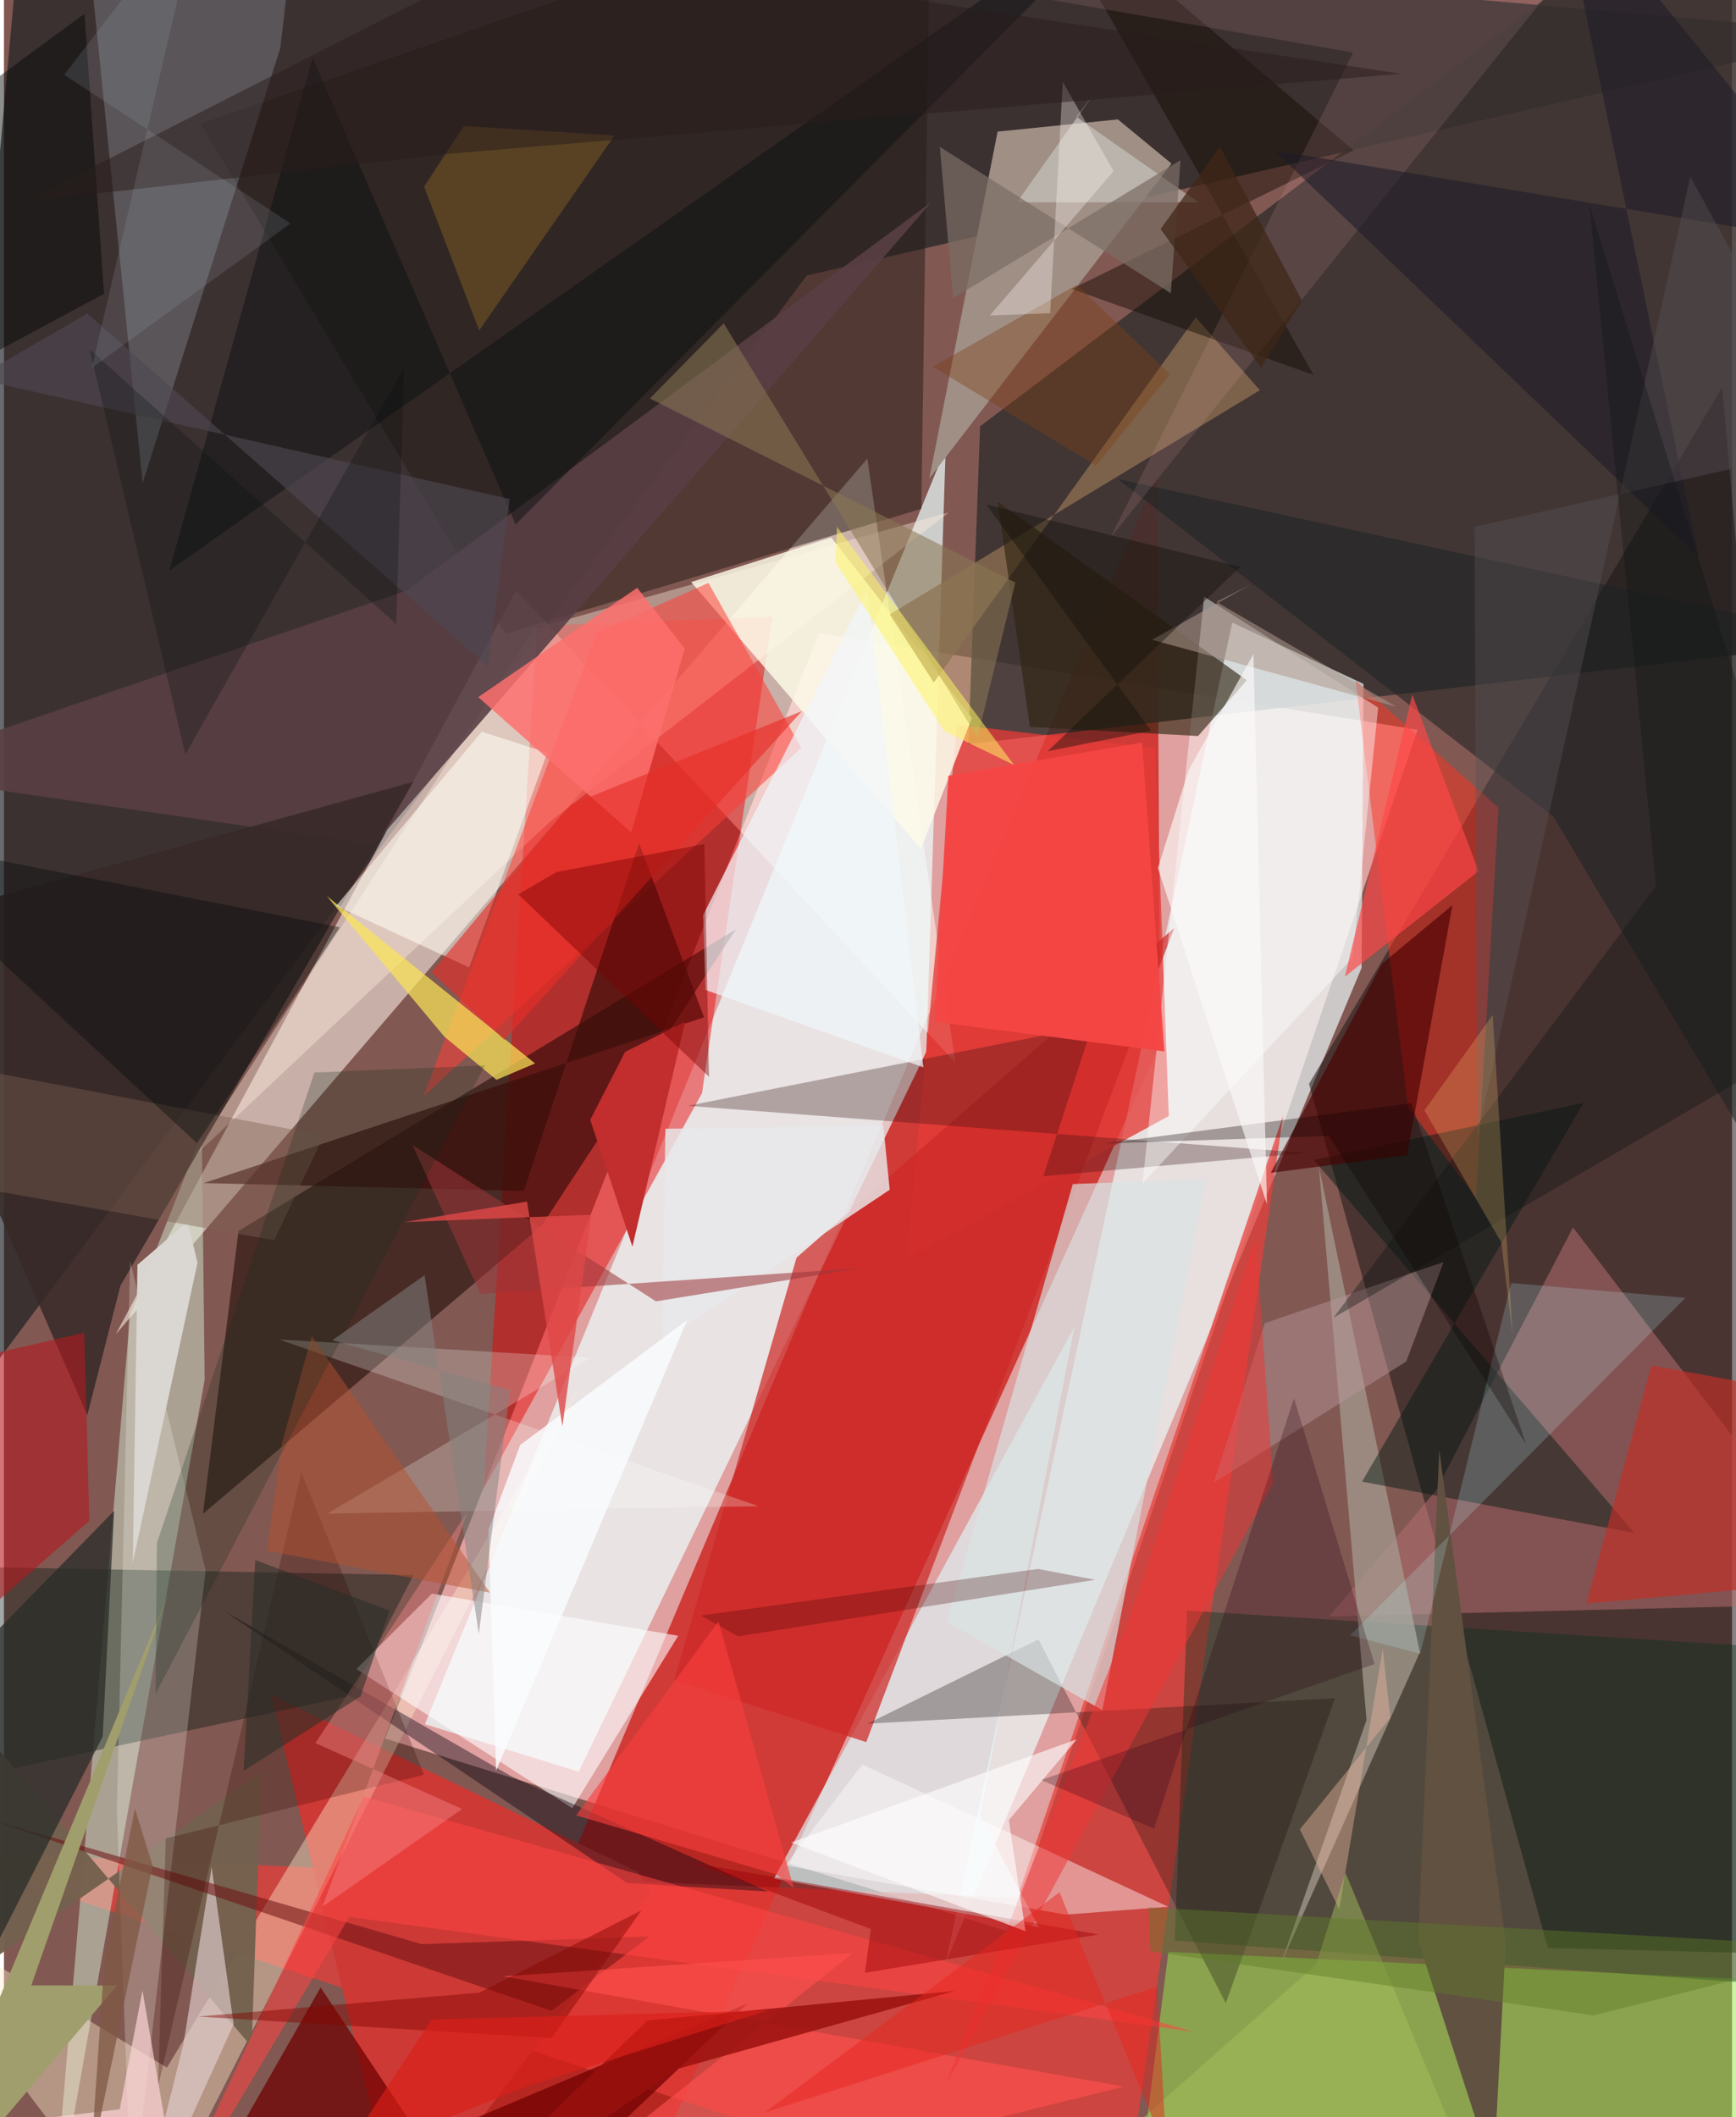 <svg xmlns="http://www.w3.org/2000/svg" width="228" height="278" viewBox="0 0 836 1024"><path fill="#815852" d="M0 0h836v1024H0z"/><path fill="#eaa9a8" fill-opacity=".89" d="M184.387 840.879L394.18 306.205l289.692 46.78-197.493 581.35z"/><path fill="#cb1511" fill-opacity=".729" d="M557.741 229.509L195.569 1086h100.9l262.848-581.072z"/><path fill="#161c1f" fill-opacity=".647" d="M388.33 133.255L-62 737.4 10.323-62 898 16.116z"/><path fill="#36312f" fill-opacity=".851" d="M826.597-62l-354.36 268.184-5.67 153.732L898 309.836z"/><path fill="#fff3e9" fill-opacity=".561" d="M460.242 513.93l-42.577-292.114L53.98 645.469l193.796-359.986z"/><path fill="#ecfafc" fill-opacity=".69" d="M657.699 330.771l-63.497-29.644-138.555 648.032 201.146-481.05z"/><path fill="#1c1616" fill-opacity=".533" d="M831.258 187.291l-199.9 336.932 115.563 417.916L898 945.946z"/><path fill="#ecfeff" fill-opacity=".706" d="M203.652 833.918l251.93-617.143-9.346 291.88-168.191 348.286z"/><path fill="#e83f3a" fill-opacity=".733" d="M539.587 1086L618.8 539.693l-128.62 378.24-526.24-22.66z"/><path fill="#e90103" fill-opacity=".463" d="M257.94 302.658l113.777-4.362-34.031 230.47-105.602 191.362z"/><path fill="#1c0702" fill-opacity=".549" d="M354.133 449.454l-94.186 143.651-163.67 139.09 17.207-136.8z"/><path fill="#a09086" fill-opacity=".996" d="M447.637 231.47l33.06-167.81 58.198-5.905 25.933 21.37z"/><path fill="#dbf3da" fill-opacity=".471" d="M97.096 667.3l-1.384-119.132-34.748 88.406L22.671 1086z"/><path fill="#def8fb" fill-opacity=".643" d="M517.87 641.677L472.172 878.13l28.505 54.055-128.157-23.588z"/><path fill="#96ec4c" fill-opacity=".51" d="M545.306 1086l18.009-141.962L898 959.933l-22.272 112.161z"/><path fill="#b16d6f" fill-opacity=".545" d="M898 775.505L759.064 593.662l-66.275 127.207-51.702 60.906z"/><path fill="#fff1e0" fill-opacity=".392" d="M256.532 304.073l200.603-56.249-193.069 149.65L90.145 561.06z"/><path fill="#012f19" fill-opacity=".369" d="M898 799.451v163.576l-331.605-24.452 5.97-159.573z"/><path fill="#261c19" fill-opacity=".51" d="M95.085 59.816l147.59 246.761 201.108-60.481L448.32-62z"/><path fill="#cd3935" d="M191.569 1076.978l-62.348-257.27 177.526 85.742 6.274 10.049z"/><path fill="#ffebcd" fill-opacity=".412" d="M78.827 1000.008L-62 915.135 67.335 1086l213.223-419.137z"/><path fill="#ff3222" fill-opacity=".494" d="M712.115 579.357l10.963-188.707-69.188-61.395 25.365 206.326z"/><path fill="#e43c38" fill-opacity=".78" d="M461.101 350.52l95.855 11.247 6.564 178.026-126.957 69.184z"/><path fill="#00130e" fill-opacity=".369" d="M-21.109 860.805L-62 756.987l260.077 4.829-30.113 58.271z"/><path fill="#593f44" fill-opacity=".894" d="M194.745 285.662L448.792 97.609 179.155 408.52-62 373.576z"/><path fill="#fdfbe9" fill-opacity=".82" d="M443.579 410.598L332.418 281.496l67.82-21.57 68.042 87.329z"/><path fill="#ff3f37" fill-opacity=".537" d="M286.894 305.888L202.9 530.371l182.835-168.65-44.934-79.787z"/><path fill="#d1e9f9" fill-opacity=".2" d="M133.71 23.12L67.085 233.689 37.06-62h106.541z"/><path fill="#cc2926" fill-opacity=".718" d="M417.144 842.603l148.99-393.795-182.692 159.45-59.115 204.285z"/><path fill="#fffeff" fill-opacity=".596" d="M274.925 874.562l51.256-83.4-119.161-20.397-36.552 36.507z"/><path fill="#a4998d" fill-opacity=".757" d="M659.174 831.921l-23.04-267.692 48.852 234.939-67.734 151.862z"/><path fill="#17120e" fill-opacity=".31" d="M643.92 821.348l-226.122 12.33 82.674-40.758 90.602 175.907z"/><path fill="#3a0e09" fill-opacity=".686" d="M307.29 407.871l31.386 84.179-242.033 80.163 154.841 3.804z"/><path fill="#6e0000" fill-opacity=".729" d="M359.431 969.132L81.968 1086l71.218-124.729L236.447 1086z"/><path fill="#300f0e" fill-opacity=".302" d="M330.818 534.837l299.38 22.815-127.368 11.236 23.643-72.797z"/><path fill="#907254" fill-opacity=".741" d="M449.83 330.115l126.754-176.598 30.97 35.203L428.53 297.17z"/><path fill="#001a12" fill-opacity=".459" d="M764.226 533.345L656.996 716.6l131.909 24.912-155.216-180.469z"/><path fill="#74604e" fill-opacity=".976" d="M124.544 857.104L-39.097 971.147l21.027-142.99 137.859 161.73z"/><path fill="#dae3e4" fill-opacity=".667" d="M531.355 827.143l-75.232-42.683 60.955-211.785 64.439-2.411z"/><path fill="#362927" fill-opacity=".851" d="M-62 449.94l260.03-71.805L56.342 621.853l-16.034 62.65z"/><path fill="#f9e358" fill-opacity=".722" d="M238.267 522.268L213.069 501.4l-56.963-68.072 100.842 81.013z"/><path fill="#fffff6" fill-opacity=".227" d="M54.625 875.892l6.396-266.103 36.545 149.847-35.907 310.221z"/><path fill="#1f2425" fill-opacity=".58" d="M898 309.586l-359.133-77.911 210.652 163.214 91.58 153.544z"/><path fill="#e3d1d1" fill-opacity=".643" d="M100.478 902.958l-13.655 85.705L62.52 1086l48.603-106.926z"/><path fill="#080412" fill-opacity=".412" d="M369.795 914.888l-124.13-55.65-138.83-79.857 194.683 131.404z"/><path fill="#615141" fill-opacity=".992" d="M720.62 1051.611l5.909-112.078-32.158-238.216-10.24 237.291z"/><path fill="#f0f6fa" fill-opacity=".702" d="M338.265 442.562l79.326-157.428 27.193 231.098-105.394-37.408z"/><path fill="#c52e26" fill-opacity=".643" d="M867.138 766.443l-101.573 9.124 31.444-115.18 97.51 17.825z"/><path fill="#fff" fill-opacity=".431" d="M550.81 572.4l29.818-283.787 84.172 53.642-12.375 121.016z"/><path fill="#fffff6" fill-opacity=".537" d="M231.16 353.883l31.688 10.224-37.803 103.812-64.307-29.821z"/><path fill="#2f2410" fill-opacity=".627" d="M480.723 242.644l15.595 108.921 81.366 4.426 23.576-26.977z"/><path fill="#fdfffd" fill-opacity=".239" d="M132.93 647.82l232.123 80.68-208.668 3.596 127.544-75.4z"/><path fill="#b7959a" fill-opacity=".471" d="M678.379 658.514l-93.092 58.59 24.634-77.132 86.555-29.582z"/><path fill="#6e1514" fill-opacity=".565" d="M264.944 972.572l47.23-35.928-110.056 3.65-209.527-60.516z"/><path fill="#282c28" fill-opacity=".737" d="M-62 848.824v206.363L47.764 839.863l5.521-109.101z"/><path fill="#bbf7ff" fill-opacity=".196" d="M651.29 790.96l162.166-163.238-84.323-7.16-43.985 179.312z"/><path fill="#fff" fill-opacity=".427" d="M563.27 922.244l-148.037-68.828-37.225 48.807 135.641 23.811z"/><path fill="#100b00" fill-opacity=".451" d="M652.95 72.766l-136.39 67.016 117.018 41.566L495.867-60.417z"/><path fill="#ff4442" fill-opacity=".545" d="M72.172 1086l101.935-217.08L575.82 982.73l-408.733-55.565z"/><path fill="#4a0000" fill-opacity=".643" d="M678.798 558.648l-65.97 8.638 53.782-101.14 34.12-28.353z"/><path fill="#fcb2bb" fill-opacity=".125" d="M652.733 25.409l-117.68 235.005L794.206-62l-428.21 37.447z"/><path fill="#dad6d1" fill-opacity=".988" d="M64.583 611.73l24.32-20.896 4.722 19.928-31.292 144.981z"/><path fill="#b21a21" fill-opacity=".6" d="M41.293 735.59L-62 826.01l35.586-166.369 65.268-15.082z"/><path fill="#c12e2d" d="M300.52 508.735l29.03-14.517-25.53 108.713-20.395-61.306z"/><path fill="#1f1c28" fill-opacity=".565" d="M819.878 269.521L751.002-62 898 119.796 614.557 72.76z"/><path fill="#7d6151" fill-opacity=".42" d="M154.724 549.228l-23.99 50.62-185.55-32.77L-62 507.853z"/><path fill="#0d1113" fill-opacity=".49" d="M560.781-62L80.019 275.89l69.304-247.969 98.193 225.74z"/><path fill="#aa7d21" fill-opacity=".333" d="M295.367 65.524l-72.876-4.597-19.238 29.331 26.663 69.557z"/><path fill="#fd504d" fill-opacity=".659" d="M241.492 955.867l169.397-11.325L232.6 1086l309.235-76.795z"/><path fill="#fe706d" fill-opacity=".843" d="M306.34 284.304l23.016 29.408-25.944 88.88-73.978-65.428z"/><path fill="#340700" fill-opacity=".263" d="M78.284 889.153l-3.76 119.972 69.328-296.891 59.39 146.128z"/><path fill="#d8d9d6" fill-opacity=".498" d="M577.845 97.85l-87.774-.014 36.88-52.079-8.097 10.76z"/><path fill="#e8e8ea" fill-opacity=".827" d="M425.42 544.305l-105.437 1.63-1.553 103.04 110.067-73.543z"/><path fill="#f58887" fill-opacity=".439" d="M221.656 874.944L154.05 922.23l70.522-191.556-73.906 112.408z"/><path fill="#8a7652" fill-opacity=".561" d="M348.185 156.376l-35.695 36.36 176.78 89.01-18.319 74.974z"/><path fill="#ebb59f" fill-opacity=".424" d="M667.007 797.42l-21.044 125.97-19.046-38.564 43.776-53.984z"/><path fill="#99100d" fill-opacity=".843" d="M460.178 962.915l-133.94 37.659L199.388 1086l111.834-108.739z"/><path fill="#ef3535" fill-opacity=".514" d="M546.55 776.858l59.067-178.541 8.322 119.205-158.607 291.304z"/><path fill="#060e0d" fill-opacity=".4" d="M-62 404.36v4.464L93.39 552.948l69.098-104.425z"/><path fill="#ff4646" fill-opacity=".671" d="M689.81 439.93l-41.09 32.418 32.588-136.386 32.045 85.422z"/><path fill="#595256" fill-opacity=".412" d="M887.094 215.2l-71.3-129.73-103.106 464.543-1.264-295.184z"/><path fill="#e62d27" fill-opacity=".624" d="M274.48 389.028l-67.546 81.237 35.156 32.693 143.94-159.035z"/><path fill="#9b363a" fill-opacity=".549" d="M315.43 629.422l98.982-16.089L230.5 625.804l-32.902-72.04z"/><path fill="#101717" fill-opacity=".376" d="M799.19 428.44L643.206 637.335 888.768 494.13 766.995 98.682z"/><path fill="#b6502e" fill-opacity=".486" d="M148.899 646.118l86.19 124.184-107.888-20.218 7.362-52.476z"/><path fill="#a09e6c" d="M79.51 770.959l-66.285 189.3 41.502.064L-52.109 1086z"/><path fill="#250014" fill-opacity=".259" d="M624.087 676.297l-67.69 208.183-54.596-23.537 161.225-56.081z"/><path fill="#770001" fill-opacity=".424" d="M248.796 432.55l92.28 88.269-2.248-112.572-71.603 13.557z"/><path fill="#0e2919" fill-opacity=".243" d="M150.2 518.737l82.401-3.408-159.277 303.97.68-73.07z"/><path fill="#000506" fill-opacity=".447" d="M-62 201.461l8.313-126.753L38.962 6.642l9.453 135.449z"/><path fill="#f54644" fill-opacity=".973" d="M456.883 375.23l-6.588 118.973 111.097 14.332-10.81-149.406z"/><path fill="#9a0005" fill-opacity=".447" d="M333.79 901.013l195.815 34.633-113.09 18.51 2.863-21.168z"/><path fill="#fafcfe" fill-opacity=".824" d="M234.384 739.906l3.698 116.483 92.525-218.019-80.855 60.504z"/><path fill="#fef55f" fill-opacity=".525" d="M402.254 271.845l52.7 81.755 33.695 16.398-85.647-115.153z"/><path fill="#7b6d65" fill-opacity=".718" d="M569.188 77.452L459.17 144.211l-6.413-73.165 111.732 70.766z"/><path fill="#ffd7d8" fill-opacity=".675" d="M-1.41 1026.993l57.416-6.817L67 962.686l14.142 82.363z"/><path fill="#3e0000" fill-opacity=".275" d="M500.24 758.827l-163.098 22.569 17.999 10.047 172.766-27.338z"/><path fill="#4f4852" fill-opacity=".616" d="M-13.87 183.027l54.25-31.369 193.584 170.573 10.696-80.9z"/><path fill="#fffeff" fill-opacity=".604" d="M519.024 841.209l-32.903 39.115 8.073 53.727-113.391-42.88z"/><path fill="#ffcf77" fill-opacity=".227" d="M729.872 645.752l-9.673-154.85-33.031 46.171 37.176 63.746z"/><path fill="#0d0000" fill-opacity=".318" d="M532.49 553.068l148.438-19.495 55.454 165.036-95.426-149.221z"/><path fill="#de4847" fill-opacity=".804" d="M284.163 587.525L270.158 689.85l-17.089-108.69-59.323 9.904z"/><path fill="#7d4215" fill-opacity=".392" d="M528.35 225.199l35.733-44.227-45.064-43.21-69.642 39.622z"/><path fill="#fffaf4" fill-opacity=".333" d="M512.233 39.609l24.578 43.155-59.866 69.836 29.179-1.107z"/><path fill="#a6c15e" fill-opacity=".471" d="M723.885 1086l-74.877-180.136-14.312 44.364-92.817 82.27z"/><path fill="#5f7a29" fill-opacity=".443" d="M769.04 974.78L898 942.177 553.75 922.54l.876 21.266z"/><path fill="#f83f3e" fill-opacity=".624" d="M345.688 784.16l36.42 129.1-8.237-6.561-97.068-28.67z"/><path fill="#e7251f" fill-opacity=".471" d="M367.946 1021.81l189.964-60.96 4.535 79.991-51.796-125.601z"/><path fill="#0a0f10" fill-opacity=".278" d="M193.59 177.758L87.77 364.876 41.476 169.04 189.75 301.75z"/><path fill="#2a1c1d" fill-opacity=".51" d="M256.917-28.055l418.837 63.742-459.409 38.594L10.162 97.5z"/><path fill="#838381" fill-opacity=".514" d="M158.829 648.243l44.646-31.449 26.253 173.475 15.146-117.887z"/><path fill="#830501" fill-opacity=".455" d="M308.334 924.026l-43.411 61.755-170.935-10.44 135.948-11.55z"/><path fill="#b5c5cf" fill-opacity=".141" d="M42.57 177.888L95.578-50.114 29.123 36.19l109.525 71.878z"/><path fill="#3f2717" fill-opacity=".733" d="M588.242 70.896l-28.694 39.89 48.57 67.002 19.778-32.476z"/><path fill="#af9a8f" fill-opacity=".549" d="M586.572 291.107l87.084 50.76-118.254-32.43 47.774-26.73z"/><path fill="#15130c" fill-opacity=".443" d="M598 274.2l-122.724-30.152L554.92 353.42l-50.013 9.932z"/><path fill="#272e28" fill-opacity=".545" d="M121.592 754.546l64.92 24.478-13.985 41.419-56.595 36.077z"/><path fill="#dc1f19" fill-opacity=".627" d="M253.712 1008.834l115.621-36.406-162.448 4.33-45.03 68.429z"/><path fill="#7f5843" fill-opacity=".761" d="M63.368 874.745L48.61 948.531l-6.713 98.62L71.882 902.28z"/><path fill="#fbf8f8" fill-opacity=".651" d="M611.01 582.535l-6.537-266.224-31.358 56.178-14.85 47.37z"/></svg>